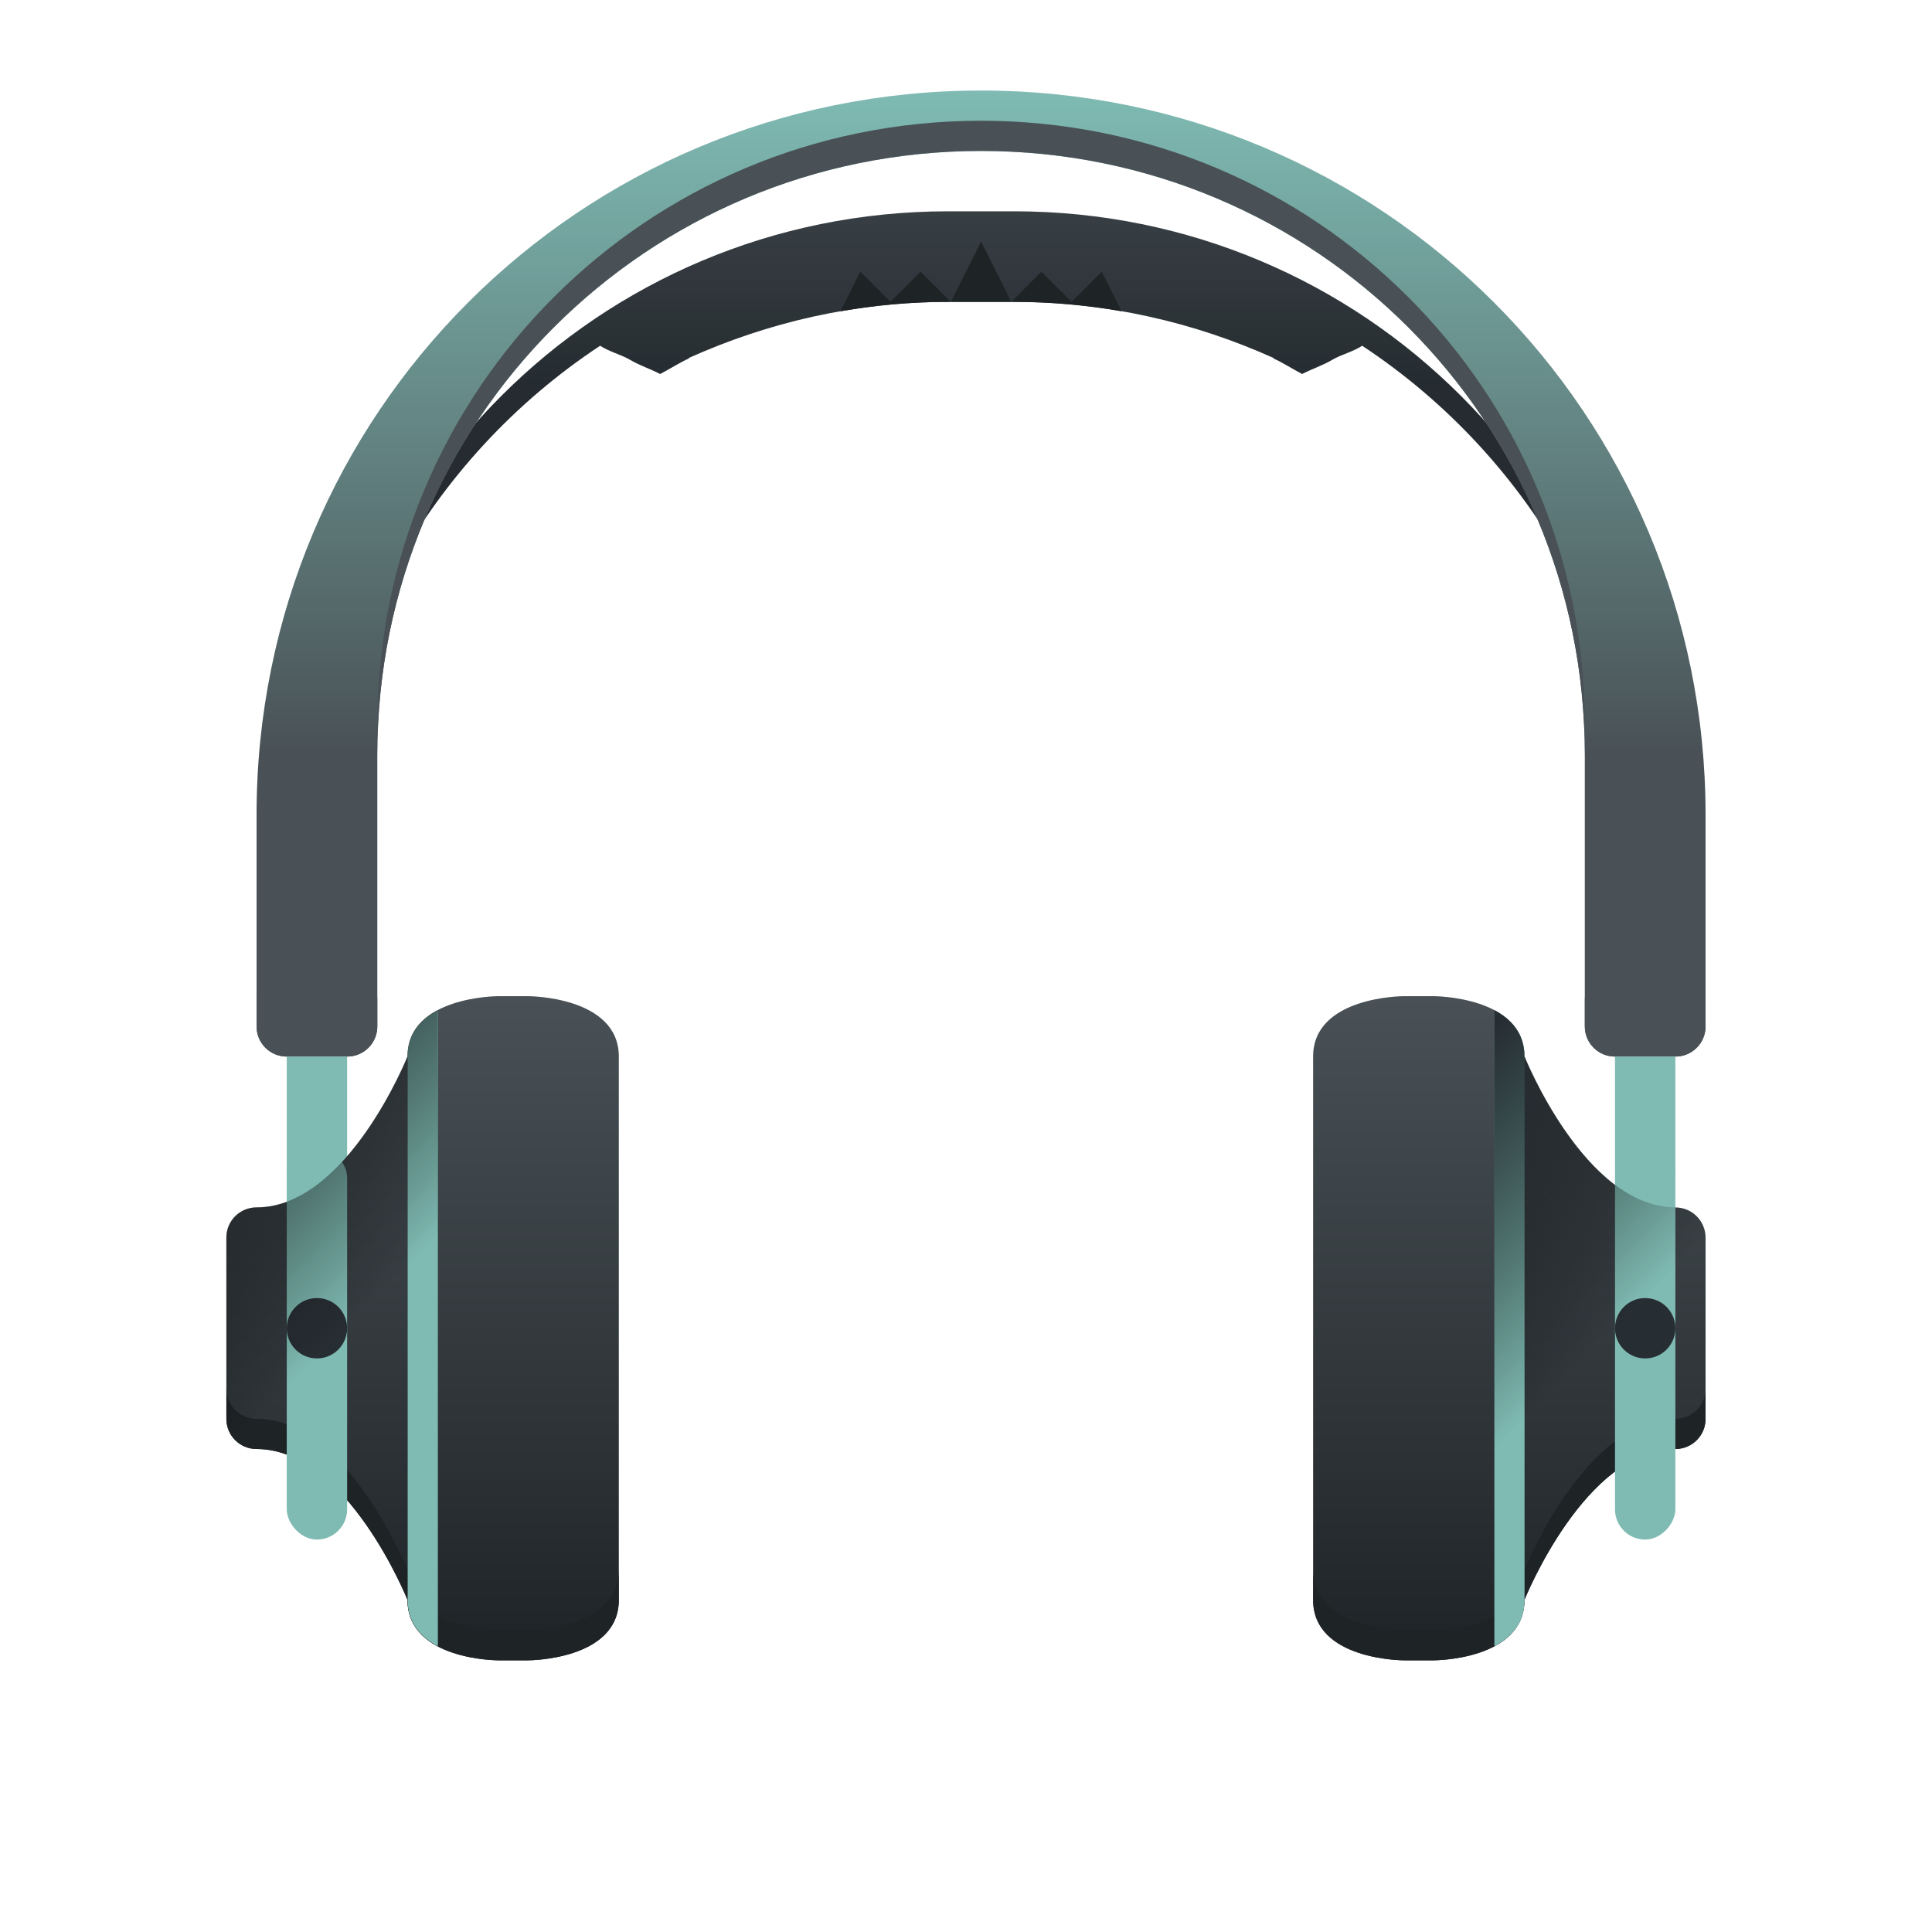 <svg width="64" height="64" version="1.1" xmlns="http://www.w3.org/2000/svg" xmlns:xlink="http://www.w3.org/1999/xlink">
 <defs>
  <linearGradient id="f">
   <stop stop-color="#1e2326" offset="0"/>
   <stop stop-color="#495156" offset="1"/>
  </linearGradient>
  <linearGradient id="n" x2="0" y1="58" y2="36" gradientTransform="translate(292.23 491.8)" gradientUnits="userSpaceOnUse" xlink:href="#f"/>
  <linearGradient id="m" x2="0" y1="58" y2="36" gradientTransform="matrix(-1 0 0 1 355.23 491.8)" gradientUnits="userSpaceOnUse" xlink:href="#f"/>
  <linearGradient id="l" x2="0" y1="16" y2="6" gradientTransform="translate(292.23 491.8)" gradientUnits="userSpaceOnUse">
   <stop stop-color="#272e33" offset="0"/>
   <stop stop-color="#495156" offset="1"/>
  </linearGradient>
  <linearGradient id="k" x2="0" y1="28" y2="6" gradientTransform="translate(292.23 491.8)" gradientUnits="userSpaceOnUse">
   <stop stop-color="#495156" offset="0"/>
   <stop stop-color="#7fbbb3" offset="1"/>
  </linearGradient>
  <linearGradient id="j" x1="49" x2="56" y1="37" y2="44" gradientTransform="translate(292.23 491.8)" gradientUnits="userSpaceOnUse" xlink:href="#h"/>
  <linearGradient>
   <stop stop-color="#dbbc7f" offset="0"/>
   <stop stop-color="#dbbc7f" offset="1"/>
  </linearGradient>
  <linearGradient id="h">
   <stop stop-color="#272e33" offset="0"/>
   <stop stop-opacity="0" offset="1"/>
  </linearGradient>
  <linearGradient id="i" x1="56" x2="49" y1="37" y2="44" gradientTransform="matrix(-1 0 0 1 355.23 491.8)" gradientUnits="userSpaceOnUse" xlink:href="#h"/>
  <linearGradient id="c" x1="58.177" x2="60.816" y1="192.12" y2="192.12" gradientTransform="matrix(16.148 0 0 3.878 -751.73 -897.5)" gradientUnits="userSpaceOnUse" xlink:href="#a"/>
  <linearGradient id="a">
   <stop stop-color="#495156" offset="0"/>
   <stop stop-color="#1e2326" offset="1"/>
  </linearGradient>
  <filter id="g" x="-.036" y="-.036" width="1.072" height="1.072" color-interpolation-filters="sRGB">
   <feGaussianBlur stdDeviation="0.238"/>
  </filter>
  <linearGradient id="d" x1="32.001" x2="32.001" y1="1.975" y2="61.976" gradientTransform="translate(376.57 491.8)" gradientUnits="userSpaceOnUse">
   <stop stop-color="#d3c6aa" offset="0"/>
   <stop stop-color="#d3c6aa" offset="1"/>
  </linearGradient>
  <filter id="e" x="-.079" y="-.048" width="1.158" height="1.097" color-interpolation-filters="sRGB">
   <feGaussianBlur stdDeviation="0.725"/>
  </filter>
  <linearGradient id="b" x1="32" x2="32" y1="14" y2="50" gradientTransform="matrix(1.019 0 0 1 375.96 491.8)" gradientUnits="userSpaceOnUse" xlink:href="#a"/>
  <filter id="r" x="-.08" y="-.116" width="1.161" height="1.232" color-interpolation-filters="sRGB">
   <feGaussianBlur stdDeviation="0.435"/>
  </filter>
  <filter id="q" x="-.08" y="-.116" width="1.161" height="1.232" color-interpolation-filters="sRGB">
   <feGaussianBlur stdDeviation="0.435"/>
  </filter>
  <filter id="p" x="-.02" y="-.031" width="1.04" height="1.061" color-interpolation-filters="sRGB">
   <feGaussianBlur stdDeviation="0.395"/>
  </filter>
  <filter id="o" x="-.045" y="-.181" width="1.09" height="1.362" color-interpolation-filters="sRGB">
   <feGaussianBlur stdDeviation="0.174"/>
  </filter>
  <filter id="s" x="-.037" y="-.035" width="1.074" height="1.07" color-interpolation-filters="sRGB">
   <feGaussianBlur stdDeviation="0.757"/>
  </filter>
 </defs>
 <g transform="translate(-376.57 -491.8)">
  <circle cx="209.05" cy="-152.49" r="0" fill="url(#c)"/>
  <g transform="translate(84.839 -3)">
   <path d="m323.14 501.8c-11.584 0-20.908 9.325-20.908 20.908v1c0-7.314 3.723-13.721 9.379-17.455.306.202.683.285 1 .471.313.184.665.297.988.465.325-.167.626-.369.961-.52-.006-.003-.013-.005-.019-.008 2.623-1.182 5.526-1.861 8.6-1.861h2.184c3.074 0 5.976.679 8.6 1.861-.006.003-.013.005-.019.008.334.15.636.352.961.52.323-.168.676-.281.988-.465.317-.186.694-.269 1-.471 5.656 3.734 9.379 10.141 9.379 17.455v-1c0-11.584-9.325-20.908-20.908-20.908z" fill="url(#l)"/>
   <path transform="translate(291.73 494.8)" d="m32.5 3c-13.296 0-24 10.704-24 24v7c0 .554.446 1 1 1h2c.554 0 1-.446 1-1v-9c0-2.754.553-5.373 1.551-7.756 1.542-2.293 3.521-4.268 5.828-5.791.306.202.683.285 1 .471.313.184.665.297.988.465.325-.167.626-.369.961-.52-.006-.003-.013-.005-.02-.008 2.623-1.182 5.526-1.861 8.6-1.861h2.184c3.074 0 5.976.679 8.6 1.861-.006.003-.013.005-.02.008.334.15.636.352.961.52.323-.168.676-.281.988-.465.317-.186.694-.269 1-.471 2.308 1.524 4.286 3.498 5.828 5.791.998 2.383 1.551 5.002 1.551 7.756v9c0 .554.446 1 1 1h2c.554 0 1-.446 1-1v-7c0-13.296-10.704-24-24-24zm0 2c7.028 0 13.177 3.595 16.742 9.047-3.825-4.318-9.401-7.047-15.65-7.047h-2.184c-6.249 0-11.826 2.729-15.65 7.047 3.565-5.452 9.715-9.047 16.742-9.047zm-16 28s-3 0-3 2c0 0-2 5-5 5-.554 0-1 .446-1 1v6c0 .554.446 1 1 1 3 0 5 5 5 5 0 2 3 2 3 2h1s3 0 3-2v-18c0-2-3-2-3-2h-1zm30 0s-3 0-3 2v18c0 2 3 2 3 2h1s3 0 3-2c0 0 2-5 5-5 .554 0 1-.446 1-1v-6c0-.554-.446-1-1-1-3 0-5-5-5-5 0-2-3-2-3-2h-1z" filter="url(#s)" opacity=".25"/>
   <path d="m324.23 497.8c-13.296 0-24 10.704-24 24v7c0 .554.446 1 1 1h2c.554 0 1-.446 1-1v-9c0-11.08 8.92-20 20-20s20 8.92 20 20v9c0 .554.446 1 1 1h2c.554 0 1-.446 1-1v-7c0-13.296-10.704-24-24-24z" fill="url(#k)"/>
   <path d="m324.23 498.8c-11.08 0-20 8.92-20 20v1c0-11.08 8.92-20 20-20s20 8.92 20 20v-1c0-11.08-8.92-20-20-20zm-24 29v1c0 .554.446 1 1 1h2c.554 0 1-.446 1-1v-1c0 .554-.446 1-1 1h-2c-.554 0-1-.446-1-1zm44 0v1c0 .554.446 1 1 1h2c.554 0 1-.446 1-1v-1c0 .554-.446 1-1 1h-2c-.554 0-1-.446-1-1z" fill="#495156" filter="url(#p)"/>
   <path d="m339.23 527.8s3 0 3 2c0 0 2 5 5 5 .554 0 1 .446 1 1v6c0 .554-.446 1-1 1-3 0-5 5-5 5 0 2-3 2-3 2h-1s-3 0-3-2v-18c0-2 3-2 3-2z" fill="url(#m)"/>
   <path d="m348.23 540.8v1c0 .554-.446 1-1 1-3 0-5 5-5 5 0 2-3 2-3 2h-1s-3 0-3-2v-1c0 2 3 2 3 2h1s3 0 3-2c0 0 2-5 5-5 .554 0 1-.446 1-1z" fill="#1e2326" filter="url(#q)"/>
   <rect x="301.23" y="529.8" width="2" height="4" rx="0" fill="#7fbbb3"/>
   <path d="m308.23 527.8s-3 0-3 2c0 0-2 5-5 5-.554 0-1 .446-1 1v6c0 .554.446 1 1 1 3 0 5 5 5 5 0 2 3 2 3 2h1s3 0 3-2v-18c0-2-3-2-3-2z" fill="url(#n)"/>
   <path d="m299.23 540.8v1c0 .554.446 1 1 1 3 0 5 5 5 5 0 2 3 2 3 2h1s3 0 3-2v-1c0 2-3 2-3 2h-1s-3 0-3-2c0 0-2-5-5-5-.554 0-1-.446-1-1z" fill="#1e2326" filter="url(#r)"/>
   <rect x="301.23" y="532.8" width="2" height="13" rx="1" fill="#7fbbb3"/>
   <circle cx="302.23" cy="538.8" r="1" fill="#272e33"/>
   <rect transform="scale(-1,1)" x="-347.23" y="529.8" width="2" height="4" rx="0" fill="#7fbbb3"/>
   <rect transform="scale(-1,1)" x="-347.23" y="532.8" width="2" height="13" rx="1" fill="#7fbbb3"/>
   <circle transform="scale(-1,1)" cx="-346.23" cy="538.8" r="1" fill="#272e33"/>
   <path d="m306.23 528.27c-.547.291-.994.761-.994 1.531v18c0 .77.447 1.24.994 1.531 7e-4-.011.006-.02.006-.031v-21c0-.011-.005-.02-.006-.031z" fill="#7fbbb3"/>
   <path d="m341.24 528.27c.547.291.994.761.994 1.531v18c0 .77-.447 1.24-.994 1.531-7e-4-.011-.006-.02-.006-.031v-21c0-.011.005-.02.006-.031z" fill="#7fbbb3"/>
   <path d="m324.23 502.8-1 2h2zm1 2h.092c1.218 0 2.407.11 3.564.312l-.656-1.312-1 1-1-1zm-2 0-1-1-1 1-1-1-.656 1.312c1.157-.202 2.347-.312 3.564-.312z" fill="#1e2326" fill-rule="evenodd" filter="url(#o)"/>
   <path d="m341.23 528.26v21.066c.55-.291 1-.76 1-1.533 0 0 2-5 5-5 .554 0 1-.446 1-1v-6c0-.554-.446-1-1-1-3 0-5-5-5-5 0-.773-.45-1.242-1-1.533z" fill="url(#j)" fill-rule="evenodd"/>
   <path d="m306.23 528.26v21.066c-.55-.291-1-.76-1-1.533 0 0-2-5-5-5-.554 0-1-.446-1-1v-6c0-.554.446-1 1-1 3 0 5-5 5-5 0-.773.45-1.242 1-1.533z" fill="url(#i)" fill-rule="evenodd"/>
  </g>
 </g>
</svg>
